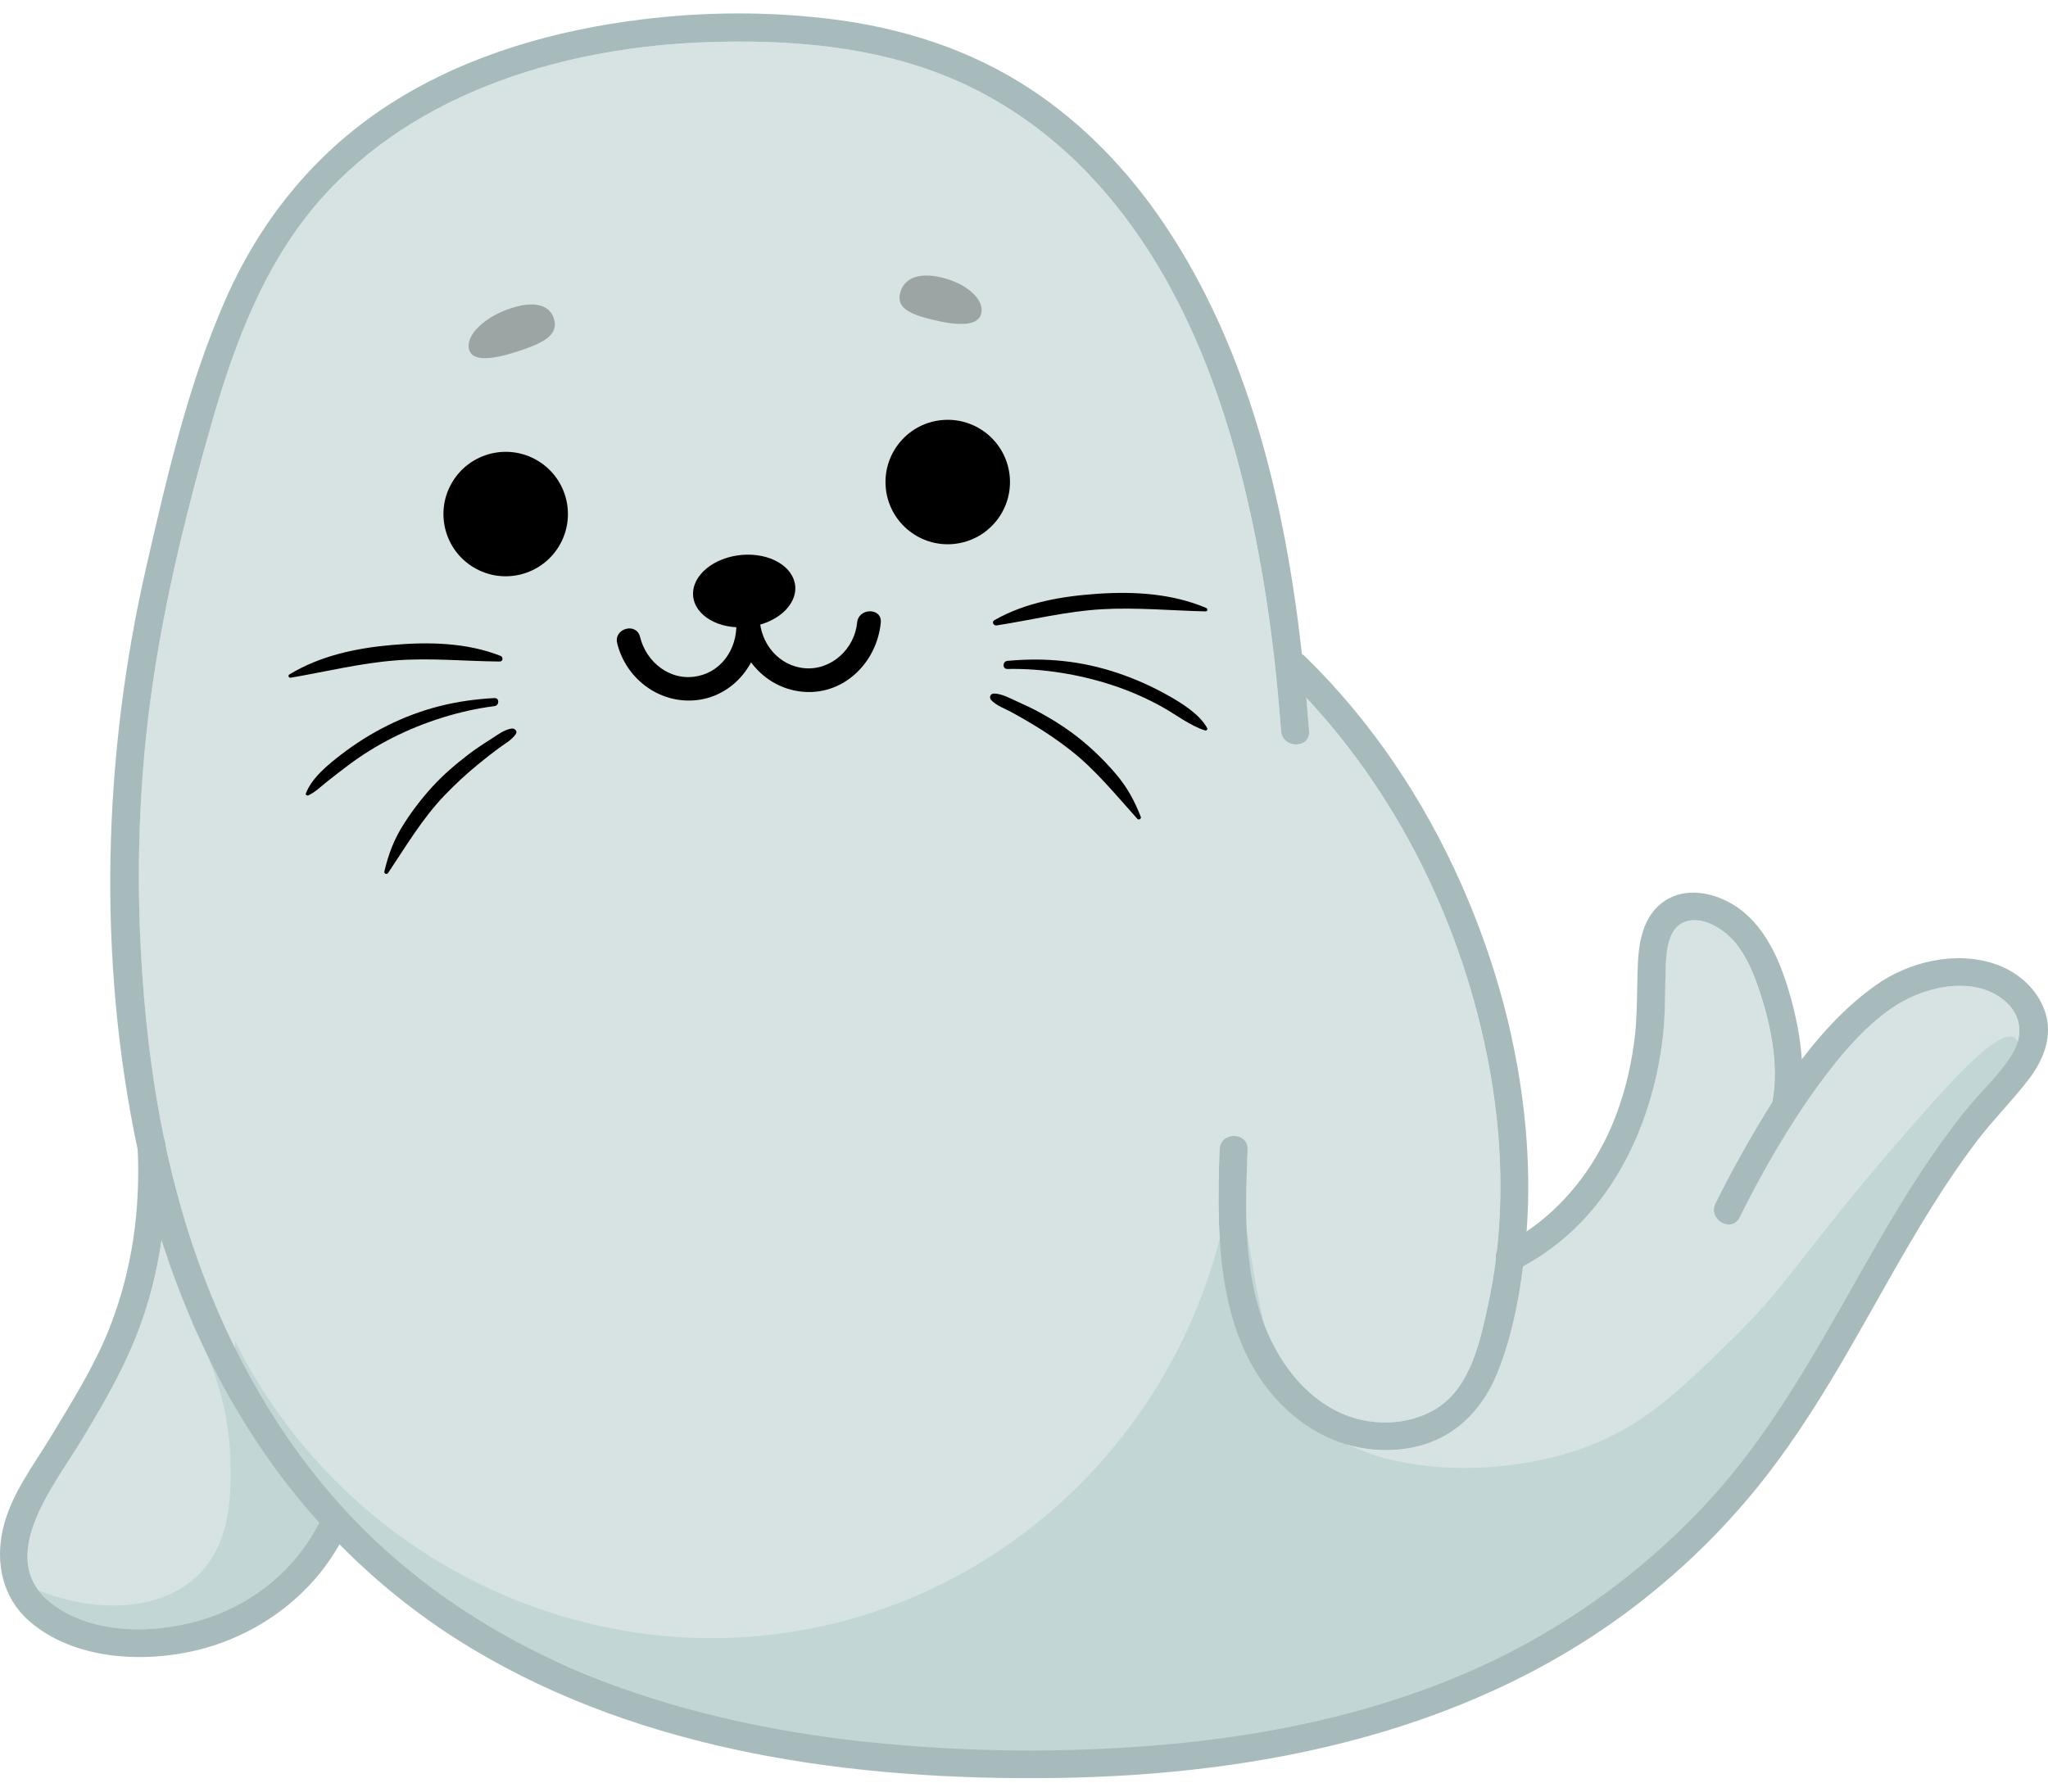 <svg width="64" height="56" viewBox="0 0 64 56" fill="none" xmlns="http://www.w3.org/2000/svg">
<g clip-path="url(#clip0_123_8)">
<path d="M9.976 47.597C9.259 49.004 8.005 50.064 6.503 50.568C4.997 51.074 2.945 51.14 1.621 50.123C-0.182 48.739 1.673 46.458 2.502 45.093C3.151 44.024 3.78 42.959 4.246 41.794C4.638 40.816 4.9 39.797 5.049 38.761C5.74 40.936 6.694 43.031 7.937 44.942C8.548 45.882 9.23 46.77 9.976 47.597Z" fill="#D7E2E2"/>
<path d="M7.937 44.943C6.747 43.112 6.05 41.306 6.007 41.326C5.961 41.346 7.135 43.166 7.198 45.591C7.223 46.57 7.265 48.154 6.221 49.203C5.109 50.32 3.121 50.473 1.209 49.716C1.299 49.823 1.43 49.978 1.622 50.125C2.945 51.142 4.997 51.076 6.504 50.57C8.005 50.066 9.26 49.006 9.977 47.599C9.231 46.771 8.549 45.883 7.937 44.943Z" fill="#C1D6D5"/>
<path d="M62.882 32.95C62.477 33.614 61.859 34.156 61.377 34.764C60.389 36.009 59.543 37.353 58.746 38.725C57.118 41.529 55.647 44.446 53.445 46.86C51.26 49.255 48.565 51.146 45.574 52.395C42.666 53.611 39.537 54.254 36.406 54.53C33.32 54.802 30.184 54.774 27.104 54.449C24.095 54.133 21.099 53.479 18.294 52.332C15.486 51.184 12.902 49.486 10.834 47.258C8.735 44.996 7.193 42.248 6.168 39.348C5.757 38.187 5.43 37.003 5.173 35.804C5.173 35.798 5.172 35.792 5.172 35.786C5.169 35.727 5.156 35.675 5.136 35.628C4.727 33.666 4.501 31.666 4.397 29.662C4.245 26.712 4.385 23.744 4.853 20.826C5.266 18.243 5.909 15.676 6.631 13.163C7.34 10.695 8.272 8.221 9.988 6.265C12.996 2.835 17.723 1.456 22.16 1.314C24.684 1.233 27.284 1.442 29.639 2.412C31.281 3.088 32.754 4.126 33.982 5.403C37.273 8.828 38.734 13.661 39.493 18.238C39.746 19.766 39.916 21.306 40.032 22.849C40.073 23.408 40.949 23.412 40.907 22.849C40.882 22.506 40.853 22.162 40.823 21.816C43.884 25.088 45.882 29.372 46.608 33.776C46.898 35.526 46.973 37.331 46.775 39.099C46.735 39.177 46.727 39.265 46.746 39.35C46.685 39.828 46.604 40.303 46.502 40.774C46.256 41.911 45.961 43.346 44.906 44.015C43.992 44.594 42.748 44.595 41.789 44.118C40.561 43.507 39.766 42.275 39.365 40.997C38.852 39.362 38.925 37.619 38.985 35.928C39.005 35.365 38.129 35.365 38.109 35.928C38.007 38.804 38.01 42.253 40.442 44.267C41.431 45.087 42.672 45.472 43.949 45.281C45.297 45.079 46.267 44.193 46.775 42.954C47.211 41.891 47.447 40.728 47.593 39.583C50.225 38.17 51.618 35.313 51.958 32.431C52.047 31.676 52.023 30.926 52.052 30.169C52.072 29.663 52.144 28.924 52.744 28.786C53.295 28.66 53.919 29.088 54.249 29.499C54.561 29.885 54.767 30.365 54.929 30.829C55.314 31.932 55.601 33.268 55.383 34.435C55.382 34.437 55.382 34.441 55.382 34.444C55.036 34.988 54.714 35.542 54.409 36.085C54.127 36.587 53.86 37.097 53.604 37.612C53.353 38.115 54.108 38.559 54.36 38.053C55.084 36.6 55.895 35.183 56.857 33.873C57.491 33.008 58.216 32.134 59.103 31.517C60.033 30.871 61.531 30.483 62.528 31.192C63.146 31.63 63.27 32.313 62.882 32.95Z" fill="#D7E2E2"/>
<path d="M63.106 32.821C63.079 32.88 63.048 32.939 63.012 32.997C62.607 33.661 61.989 34.203 61.507 34.812C60.52 36.057 59.674 37.4 58.877 38.772C57.248 41.575 55.778 44.493 53.575 46.907C51.39 49.303 48.696 51.193 45.704 52.443C42.796 53.658 39.668 54.301 36.536 54.577C33.45 54.849 30.314 54.821 27.233 54.496C24.225 54.179 21.229 53.526 18.423 52.378C17.532 52.014 14.75 50.809 13.913 50.334C6.492 44.714 7.388 42.009 7.349 41.929C10.768 48.782 18.406 52.441 25.722 50.824C32.649 49.293 37.882 43.343 38.567 36.139C38.567 36.137 38.568 36.136 38.568 36.136C38.581 36.133 38.739 37.12 38.756 37.219C39.348 40.882 39.644 42.713 40.416 43.786C42.112 46.147 46.509 46.317 49.449 45.273C51.304 44.615 52.417 43.531 54.129 41.863C56.004 40.037 56.371 39.038 59.906 35.014C61.104 33.649 62.477 32.154 62.945 32.431C63.067 32.504 63.099 32.682 63.106 32.821Z" fill="#C1D6D5"/>
<path d="M63.401 33.732C62.897 34.393 62.301 34.98 61.795 35.644C61.282 36.317 60.809 37.022 60.36 37.74C59.476 39.154 58.685 40.623 57.853 42.068C57.019 43.517 56.138 44.941 55.102 46.257C54.04 47.606 52.818 48.829 51.477 49.902C46.231 54.101 39.503 55.493 32.916 55.576C26.688 55.653 20.131 54.778 14.71 51.509C13.205 50.601 11.83 49.512 10.609 48.27C10.393 48.051 10.182 47.827 9.976 47.598C9.229 46.771 8.548 45.883 7.936 44.943C6.693 43.032 5.739 40.937 5.048 38.762C4.756 37.843 4.51 36.909 4.31 35.969C4.308 35.963 4.307 35.957 4.306 35.95C3.034 29.974 3.212 23.64 4.576 17.698C5.224 14.873 5.887 11.983 7.064 9.323C8.193 6.772 9.964 4.633 12.34 3.152C14.666 1.703 17.347 0.942 20.05 0.608C21.999 0.366 23.984 0.354 25.935 0.591C28.162 0.862 30.304 1.537 32.187 2.774C33.862 3.874 35.257 5.336 36.375 6.993C39.029 10.929 40.16 15.739 40.686 20.448C40.738 20.904 40.784 21.361 40.824 21.815C40.825 21.815 40.824 21.816 40.824 21.816C40.855 22.162 40.883 22.506 40.909 22.849C40.95 23.413 40.075 23.408 40.033 22.849C39.917 21.306 39.748 19.766 39.495 18.238C38.735 13.661 37.274 8.828 33.983 5.404C32.756 4.126 31.282 3.088 29.641 2.412C27.286 1.442 24.686 1.233 22.161 1.315C17.725 1.457 12.998 2.835 9.989 6.265C8.274 8.222 7.342 10.696 6.632 13.163C5.91 15.676 5.268 18.244 4.855 20.827C4.387 23.744 4.246 26.713 4.399 29.662C4.503 31.667 4.728 33.667 5.137 35.628C5.149 35.687 5.162 35.745 5.174 35.805C5.432 37.003 5.758 38.187 6.169 39.348C7.195 42.249 8.736 44.996 10.835 47.258C12.903 49.486 15.488 51.184 18.295 52.332C21.101 53.48 24.096 54.133 27.105 54.45C30.186 54.774 33.321 54.803 36.407 54.531C39.539 54.255 42.667 53.611 45.576 52.396C48.567 51.147 51.262 49.255 53.447 46.861C55.649 44.446 57.12 41.529 58.748 38.725C59.545 37.353 60.391 36.01 61.378 34.765C61.861 34.157 62.479 33.614 62.883 32.95C63.271 32.314 63.147 31.631 62.531 31.192C61.534 30.483 60.037 30.871 59.106 31.518C58.219 32.135 57.495 33.008 56.86 33.873C55.899 35.184 55.087 36.601 54.363 38.054C54.111 38.559 53.356 38.115 53.607 37.612C53.864 37.097 54.131 36.587 54.413 36.085C54.718 35.542 55.04 34.989 55.385 34.444C55.674 33.989 55.979 33.541 56.306 33.111C56.974 32.232 57.729 31.429 58.609 30.801C59.648 30.059 61.106 29.713 62.342 30.13C63.057 30.372 63.682 30.917 63.916 31.649C64.156 32.397 63.855 33.137 63.401 33.732Z" fill="#A7BBBC"/>
<path d="M47.707 38.489C47.692 38.697 47.673 38.905 47.651 39.114C47.633 39.27 47.615 39.425 47.596 39.582C47.45 40.727 47.213 41.889 46.777 42.953C46.269 44.191 45.3 45.078 43.952 45.279C42.675 45.471 41.432 45.086 40.444 44.266C38.012 42.252 38.009 38.803 38.111 35.927C38.131 35.364 39.007 35.364 38.987 35.927C38.927 37.618 38.854 39.361 39.367 40.996C39.768 42.273 40.563 43.505 41.791 44.117C42.75 44.594 43.994 44.593 44.908 44.014C45.963 43.345 46.258 41.91 46.504 40.773C46.606 40.302 46.687 39.827 46.748 39.349C46.758 39.265 46.768 39.182 46.777 39.098C46.975 37.329 46.9 35.525 46.611 33.774C45.884 29.371 43.886 25.087 40.825 21.814C40.825 21.814 40.826 21.814 40.825 21.814C40.609 21.583 40.388 21.357 40.162 21.137C39.787 20.773 40.289 20.216 40.687 20.446C40.719 20.464 40.75 20.488 40.781 20.517C42.86 22.542 44.503 25.006 45.674 27.656C46.741 30.068 47.439 32.633 47.676 35.262C47.771 36.335 47.787 37.415 47.707 38.489Z" fill="#A7BBBC"/>
<path d="M10.833 47.831C10.764 47.98 10.689 48.126 10.608 48.27C9.692 49.906 8.073 51.088 6.256 51.555C4.526 52 2.302 51.893 0.902 50.66C0.081 49.938 -0.146 48.856 0.086 47.815C0.33 46.718 1.042 45.816 1.61 44.874C2.273 43.774 2.958 42.688 3.43 41.488C4.125 39.718 4.386 37.844 4.305 35.95C4.303 35.895 4.3 35.84 4.297 35.785C4.271 35.28 4.969 35.23 5.137 35.627C5.157 35.674 5.17 35.726 5.173 35.785C5.173 35.791 5.174 35.797 5.174 35.803C5.226 36.792 5.187 37.784 5.048 38.761C4.899 39.798 4.637 40.817 4.245 41.795C3.779 42.96 3.149 44.025 2.501 45.093C1.671 46.459 -0.183 48.74 1.62 50.124C2.943 51.141 4.995 51.075 6.502 50.569C8.003 50.065 9.258 49.005 9.975 47.597C10.01 47.529 10.044 47.459 10.076 47.389C10.313 46.877 11.068 47.323 10.833 47.831Z" fill="#A7BBBC"/>
<path d="M56.231 34.666C56.129 35.218 55.292 34.987 55.386 34.442C55.386 34.44 55.386 34.436 55.387 34.434C55.605 33.266 55.318 31.93 54.933 30.828C54.771 30.364 54.564 29.884 54.253 29.497C53.923 29.087 53.299 28.658 52.748 28.785C52.148 28.922 52.076 29.662 52.056 30.168C52.027 30.925 52.051 31.675 51.962 32.43C51.622 35.312 50.229 38.169 47.597 39.582C47.534 39.617 47.469 39.65 47.404 39.682C47.092 39.838 46.803 39.607 46.749 39.349C46.731 39.264 46.738 39.176 46.779 39.098C46.814 39.031 46.873 38.97 46.962 38.926C47.223 38.797 47.472 38.65 47.709 38.489C48.883 37.695 49.78 36.542 50.348 35.235C50.709 34.404 50.94 33.505 51.063 32.608C51.176 31.793 51.149 30.985 51.181 30.167C51.206 29.519 51.317 28.799 51.81 28.329C52.388 27.778 53.205 27.813 53.889 28.131C55.042 28.666 55.588 29.892 55.922 31.048C56.112 31.704 56.259 32.407 56.307 33.109C56.344 33.634 56.326 34.16 56.231 34.666Z" fill="#A7BBBC"/>
<g opacity="0.5">
<path d="M17.32 9.999C17.424 10.425 17.098 10.677 16.282 10.95C15.455 11.228 14.75 11.342 14.653 10.902C14.557 10.466 15.153 9.897 15.974 9.632C16.783 9.371 17.216 9.576 17.32 9.999Z" fill="#626866"/>
<path d="M28.131 9.153C28.021 9.583 28.337 9.801 29.126 9.99C29.911 10.179 30.57 10.22 30.666 9.789C30.762 9.363 30.215 8.867 29.443 8.678C28.667 8.489 28.24 8.726 28.131 9.153Z" fill="#626866"/>
</g>
<path d="M15.64 20.5C14.574 20.08 13.377 20.061 12.247 20.16C11.132 20.258 10.011 20.494 9.043 21.081C8.986 21.115 9.025 21.193 9.086 21.183C10.178 20.996 11.258 20.728 12.366 20.642C13.451 20.558 14.532 20.669 15.617 20.677C15.724 20.677 15.73 20.535 15.64 20.5Z" fill="black"/>
<path d="M15.45 21.82C14.263 21.881 13.176 22.146 12.109 22.678C11.596 22.933 11.111 23.239 10.656 23.589C10.255 23.898 9.743 24.313 9.558 24.801C9.54 24.849 9.599 24.879 9.637 24.861C9.867 24.752 10.05 24.564 10.249 24.408C10.459 24.245 10.668 24.081 10.881 23.921C11.316 23.593 11.784 23.305 12.271 23.058C13.24 22.568 14.37 22.207 15.45 22.072C15.606 22.053 15.616 21.811 15.45 21.82Z" fill="black"/>
<path d="M15.988 22.772C15.745 22.809 15.527 22.986 15.322 23.115C15.088 23.262 14.857 23.416 14.636 23.584C14.237 23.89 13.852 24.217 13.513 24.589C13.186 24.947 12.889 25.333 12.628 25.741C12.318 26.226 12.142 26.682 12.012 27.238C11.996 27.309 12.088 27.346 12.128 27.287C12.685 26.454 13.204 25.574 13.903 24.849C14.23 24.51 14.572 24.191 14.937 23.894C15.152 23.718 15.37 23.545 15.594 23.38C15.778 23.245 15.989 23.134 16.12 22.943C16.183 22.85 16.078 22.758 15.988 22.772Z" fill="black"/>
<path d="M31.145 19.549C32.241 19.379 33.316 19.107 34.429 19.043C35.512 18.981 36.594 19.085 37.676 19.11C37.744 19.112 37.745 19.023 37.691 19.001C36.626 18.552 35.452 18.483 34.31 18.559C33.198 18.634 32.052 18.825 31.075 19.385C30.981 19.439 31.049 19.564 31.145 19.549Z" fill="black"/>
<path d="M31.483 20.91C32.575 20.888 33.727 21.076 34.764 21.417C35.3 21.593 35.82 21.82 36.314 22.094C36.747 22.334 37.189 22.685 37.662 22.832C37.708 22.846 37.745 22.793 37.722 22.753C37.48 22.32 36.939 21.985 36.517 21.746C36.011 21.459 35.477 21.221 34.926 21.036C33.791 20.655 32.671 20.546 31.483 20.657C31.324 20.672 31.317 20.914 31.483 20.91Z" fill="black"/>
<path d="M30.971 21.878C31.138 22.059 31.396 22.145 31.61 22.26C31.84 22.385 32.066 22.517 32.291 22.652C32.704 22.899 33.1 23.171 33.478 23.469C34.255 24.082 34.885 24.866 35.544 25.596C35.585 25.64 35.673 25.593 35.65 25.534C35.456 25.041 35.24 24.632 34.898 24.224C34.558 23.819 34.18 23.447 33.769 23.113C33.377 22.796 32.95 22.521 32.509 22.279C32.279 22.152 32.04 22.041 31.801 21.934C31.57 21.831 31.311 21.679 31.054 21.678C30.949 21.678 30.904 21.805 30.971 21.878Z" fill="black"/>
<path d="M17.468 17.072C18.023 16.152 17.727 14.957 16.807 14.402C15.887 13.848 14.692 14.144 14.137 15.064C13.582 15.983 13.879 17.179 14.798 17.733C15.718 18.288 16.913 17.992 17.468 17.072Z" fill="black"/>
<path d="M27.677 15.208C27.755 16.279 28.686 17.084 29.757 17.007C30.829 16.929 31.634 15.998 31.557 14.927C31.479 13.855 30.548 13.05 29.476 13.127C28.405 13.204 27.599 14.136 27.677 15.208Z" fill="black"/>
<path d="M24.853 18.424C24.825 19.048 24.092 19.582 23.204 19.609C22.306 19.636 21.61 19.134 21.66 18.495C21.71 17.864 22.468 17.35 23.343 17.337C24.208 17.325 24.88 17.808 24.853 18.424Z" fill="black"/>
<path d="M22.998 19.319C23.1 20.139 22.64 20.966 21.789 21.136C20.949 21.304 20.195 20.703 20.001 19.907C19.888 19.444 19.175 19.64 19.287 20.104C19.571 21.269 20.699 22.069 21.897 21.866C23.079 21.665 23.883 20.487 23.738 19.319C23.681 18.853 22.94 18.847 22.998 19.319Z" fill="black"/>
<path d="M23 19.319C23.025 20.517 23.935 21.554 25.153 21.627C26.417 21.703 27.411 20.669 27.524 19.461C27.569 18.987 26.829 18.99 26.785 19.461C26.708 20.276 25.988 20.954 25.153 20.887C24.342 20.822 23.757 20.11 23.74 19.319C23.73 18.844 22.991 18.842 23 19.319Z" fill="black"/>
</g>
<defs>
<clipPath id="clip0_123_8">
<rect width="64.001" height="55.161" fill="white" transform="translate(0 0.419)"/>
</clipPath>
</defs>
</svg>

